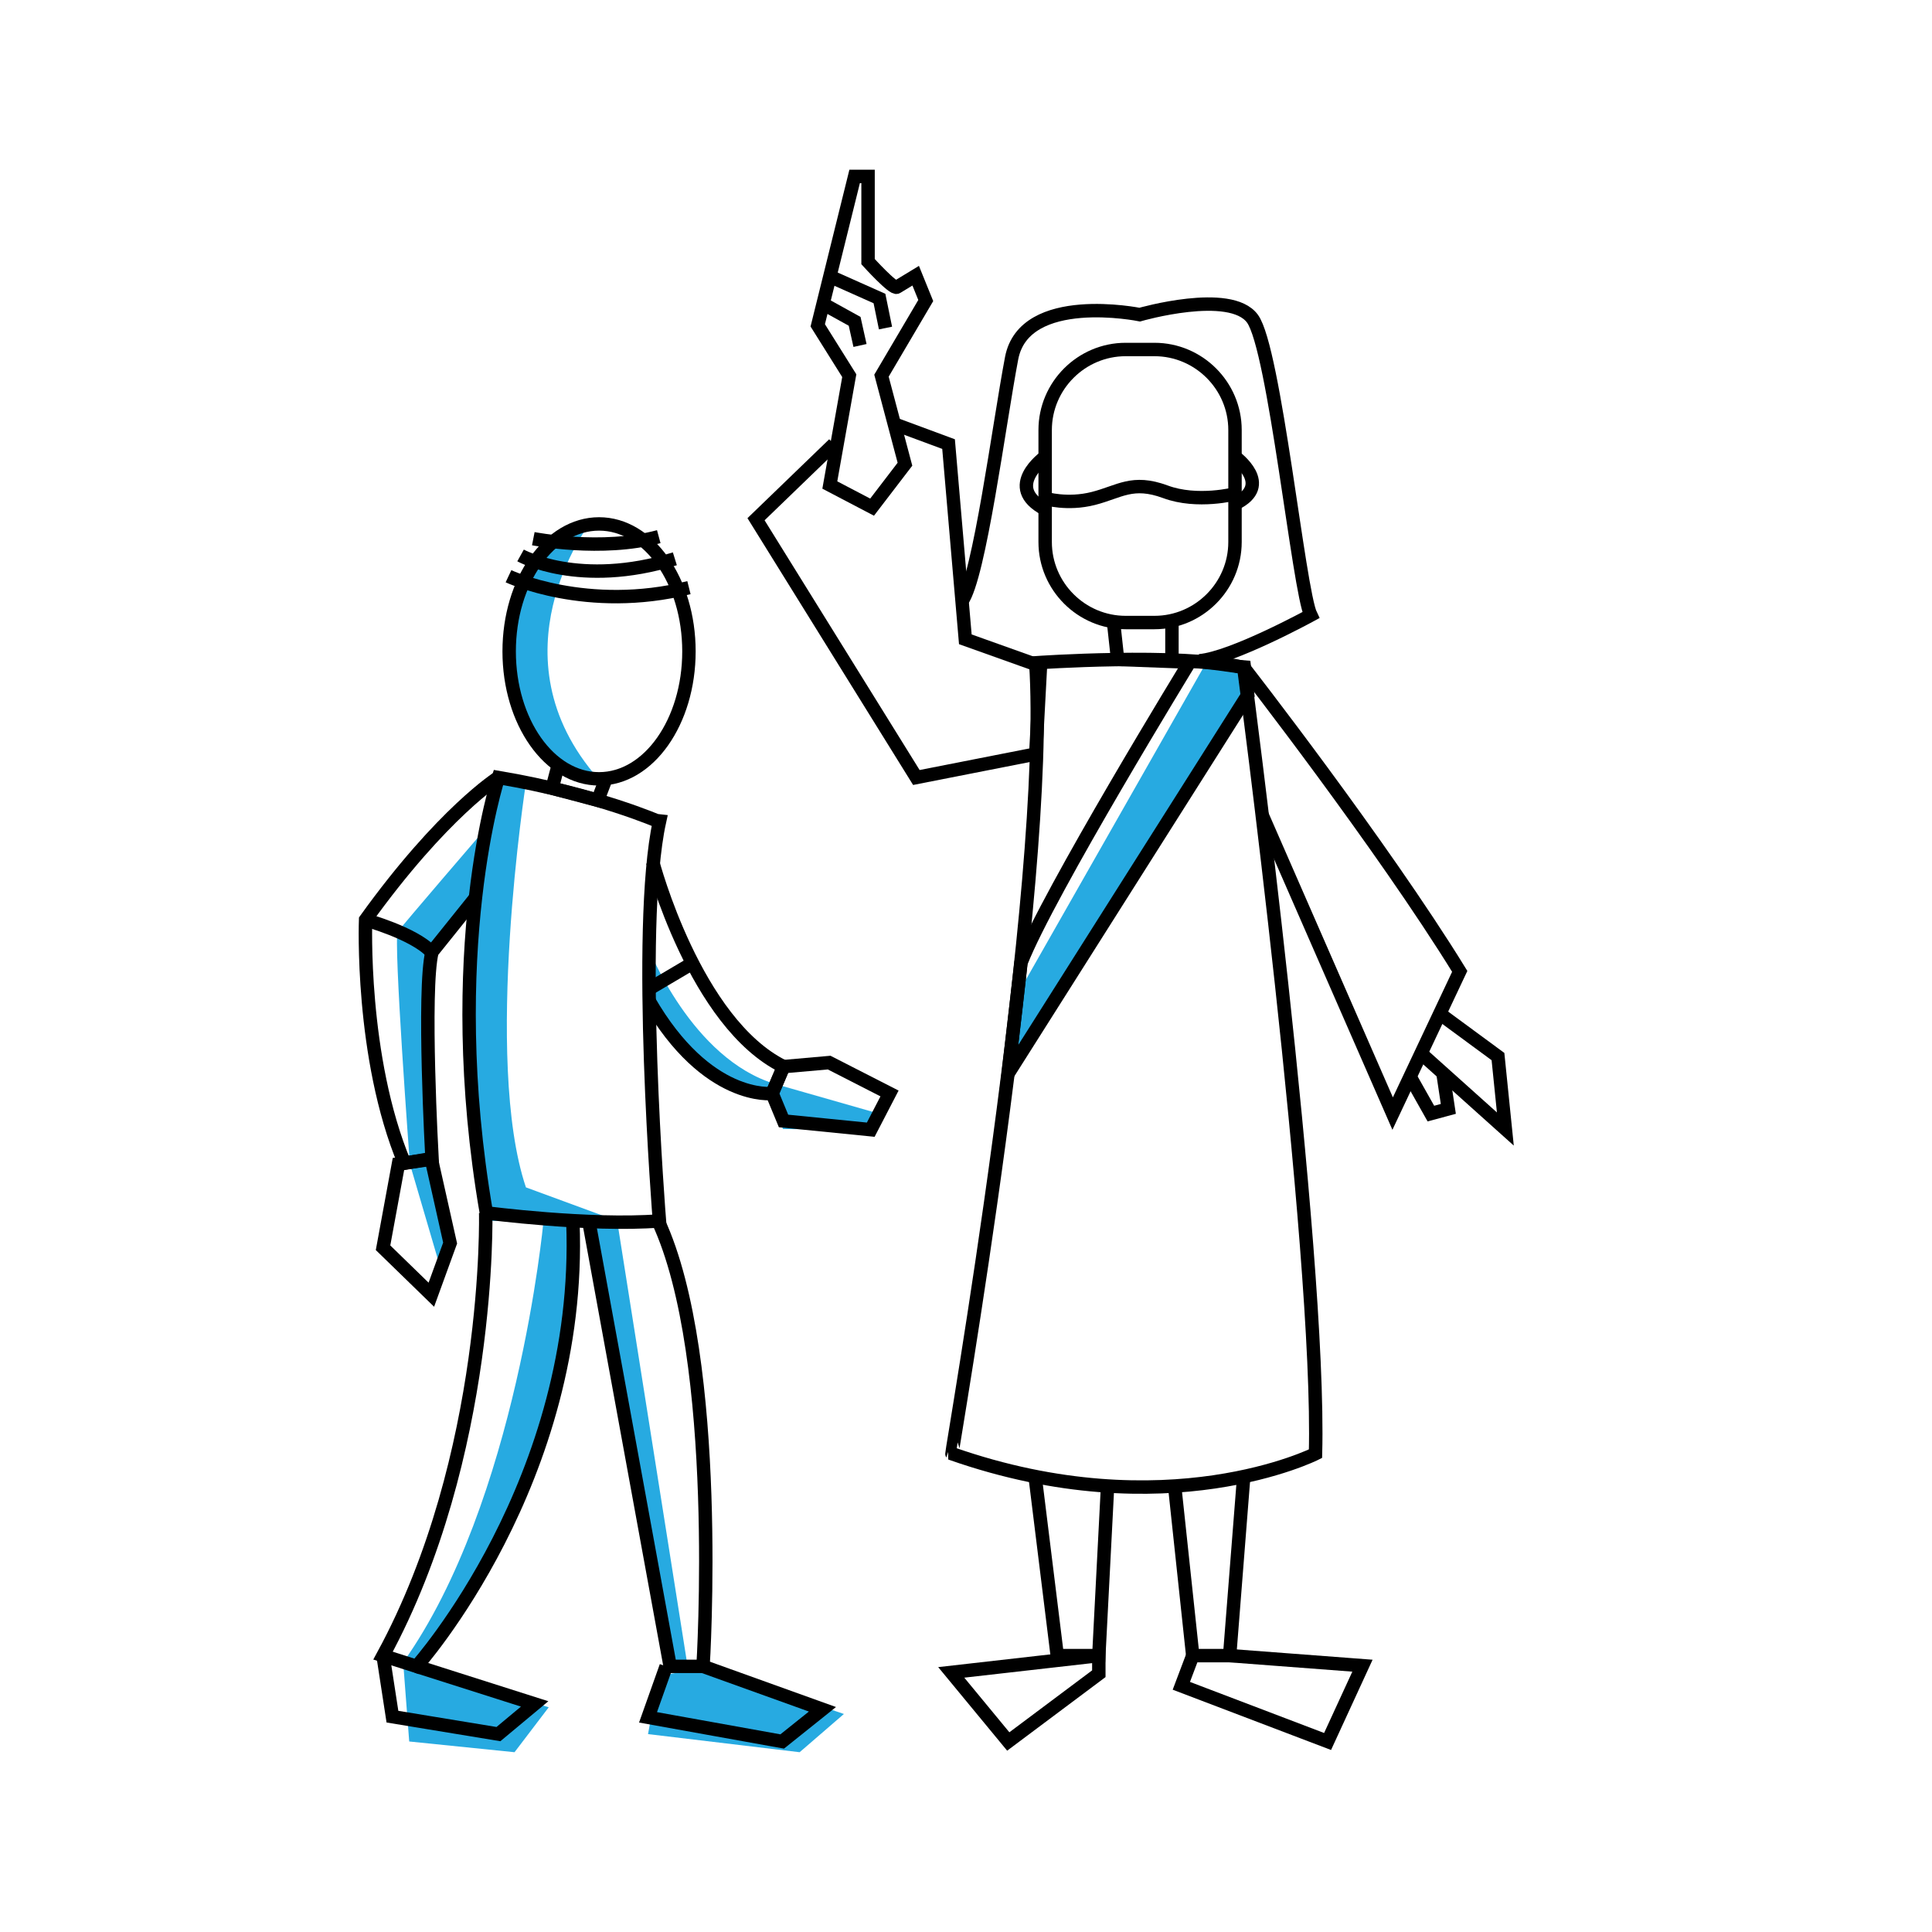<?xml version="1.0" encoding="utf-8"?>
<!-- Generator: Adobe Illustrator 19.2.1, SVG Export Plug-In . SVG Version: 6.00 Build 0)  -->
<svg version="1.0" xmlns="http://www.w3.org/2000/svg" xmlns:xlink="http://www.w3.org/1999/xlink" x="0px" y="0px" width="288px"
	 height="288px" viewBox="0 0 288 288" enable-background="new 0 0 288 288" xml:space="preserve">
<g id="Layer_2">
	<path fill="#27AAE1" d="M87.8,78.2c0,0-14.8,19.5,1.4,37.9c0,0-16.4-1.1-13.4-21.8C78.3,76.8,87.8,78.2,87.8,78.2z"/>
	<path fill="#27AAE1" d="M78.4,116.7c0,0-6.4,41.3,0,60.3l13.6,5H72.4c0,0-4.3-34-1.5-49.2s3.3-16.8,3.3-16.8L78.4,116.7z"/>
	<path fill="#27AAE1" d="M71.8,124.2c0,0-11.7,13.6-12.5,14.7c-0.7,1.1,1.8,34.6,1.8,34.6l4.4,15l1.6-3.2L64,171.8l0.5-30l6.3-7.2
		L71.8,124.2z"/>
	<path fill="#27AAE1" d="M96.6,141.2c0,0,6.5,16.7,19,20.4L131,166l-1.3,2.4l-13-0.1l-1.7-5.3c0,0-5.1-0.9-9-3
		c-3.8-2.1-9.5-9.6-9.5-9.6L96.6,141.2z"/>
	<path fill="#27AAE1" d="M81,182.2c0,0-3.9,41.7-20.9,65.6l2.7,0.9c0,0,13.2-17,17.2-32.5c4-15.5,5.5-23.6,5.3-24.1
		c-0.2-0.5,0-10,0-10L81,182.2z"/>
	<polygon fill="#27AAE1" points="92,182 102.5,248.4 99.9,248.4 87.9,182.7 	"/>
	<polygon fill="#27AAE1" points="60.1,247.8 61,259.6 76.7,261.2 81.8,254.5 	"/>
	<polygon fill="#27AAE1" points="98.2,249.8 96.6,258.5 119.2,261.2 125.8,255.5 105.5,248.6 	"/>
	<path fill="#27AAE1" d="M179.4,99.5l-27.3,48c0,0-1.6,12.1-1.3,11.6c0.3-0.5,35.1-55.5,35.1-55.5v-3.5L179.4,99.5z"/>
</g>
<g id="Layer_1">
	<ellipse fill="none" stroke="#000000" stroke-width="2" stroke-miterlimit="10" cx="89.3" cy="97.1" rx="13.4" ry="19"/>
	<path fill="none" stroke="#000000" stroke-width="2" stroke-miterlimit="10" d="M172.1,92.8h-4.3c-6.6,0-12-5.4-12-12V64.1
		c0-6.6,5.4-12,12-12h4.3c6.6,0,12,5.4,12,12v16.7C184.1,87.4,178.7,92.8,172.1,92.8z"/>
	<path fill="none" stroke="#000000" stroke-width="2" stroke-miterlimit="10" d="M155.8,74.3c0,0,3.3,1,7.2,0s5.8-2.8,10.7-1
		c4.8,1.8,10.5,0.3,10.5,0.3"/>
	<path fill="none" stroke="#000000" stroke-width="2" stroke-miterlimit="10" d="M143.4,89.6c2.6-3.6,5.5-26.2,7.4-36.2
		s19.1-6.5,19.1-6.5s13.5-3.9,16.8,0.6s6.9,40.5,8.7,44.2c0,0-11.7,6.4-16.6,6.8"/>
	<path fill="none" stroke="#000000" stroke-width="2" stroke-miterlimit="10" d="M155.8,68.1c0,0-6.3,4.5,0,7.8"/>
	<path fill="none" stroke="#000000" stroke-width="2" stroke-miterlimit="10" d="M184.1,68.1c0,0,5.8,4.2,0,7"/>
	<path fill="none" stroke="#000000" stroke-width="2" stroke-miterlimit="10" d="M79.5,80.3c0,0,10.2,2,18.7-0.3"/>
	<path fill="none" stroke="#000000" stroke-width="2" stroke-miterlimit="10" d="M77.6,82.8c0,0,8.8,4.9,23,0.5"/>
	<path fill="none" stroke="#000000" stroke-width="2" stroke-miterlimit="10" d="M75.8,85.9c0,0,11.7,5.5,26.9,1.7"/>
	<polyline fill="none" stroke="#000000" stroke-width="2" stroke-miterlimit="10" points="83.2,114.1 82.3,117.5 89.1,119.3 
		90.4,115.9 	"/>
	<polyline fill="none" stroke="#000000" stroke-width="2" stroke-miterlimit="10" points="166,92.8 166.6,98.3 174.7,98.6 
		174.7,92.5 	"/>
	<path fill="none" stroke="#000000" stroke-width="2" stroke-miterlimit="10" d="M74.3,115.9c0,0-8.5,25.9-1.8,64.9
		c0,0,15.3,2,25.8,1.2c0,0-3.5-43.5,0-59.5C98.2,122.5,89.1,118.4,74.3,115.9z"/>
	<path fill="none" stroke="#000000" stroke-width="2" stroke-miterlimit="10" d="M74.3,115.9c0,0-8.3,5.2-19.8,21.2
		c0,0-0.8,20.5,5.8,36.3l4.1-0.7c0,0-1.4-25.2,0-30.8l6.5-8.1"/>
	<path fill="none" stroke="#000000" stroke-width="2" stroke-miterlimit="10" d="M54.4,137.1c0,0,7.3,2,9.9,4.8"/>
	<polygon fill="none" stroke="#000000" stroke-width="2" stroke-miterlimit="10" points="64.3,172.8 67.1,185.3 64.3,193 57.1,186 
		59.4,173.5 	"/>
	<path fill="none" stroke="#000000" stroke-width="2" stroke-miterlimit="10" d="M97.3,128.5c0,0,6.3,24,19.5,30.5l-1.7,4
		c0,0-9.7,1.2-18.4-13.9"/>
	<polygon fill="none" stroke="#000000" stroke-width="2" stroke-miterlimit="10" points="116.8,159 123.6,158.4 132.6,163 
		129.8,168.4 116.8,167.1 115.1,163 	"/>
	<line fill="none" stroke="#000000" stroke-width="2" stroke-miterlimit="10" x1="96.6" y1="147.5" x2="103.2" y2="143.6"/>
	<path fill="none" stroke="#000000" stroke-width="2" stroke-miterlimit="10" d="M72.4,180.8c0,0,0.9,36.2-15.3,66l5,1.6
		c0,0,24.8-27.7,23.3-66.2"/>
	<path fill="none" stroke="#000000" stroke-width="2" stroke-miterlimit="10" d="M87.8,182.2l12.1,66.2h4.9c0,0,2.9-45.8-6.7-66.4"
		/>
	<polyline fill="none" stroke="#000000" stroke-width="2" stroke-miterlimit="10" points="57.1,246.8 58.5,255.9 74.3,258.5 
		79.7,254 62.1,248.4 	"/>
	<polyline fill="none" stroke="#000000" stroke-width="2" stroke-miterlimit="10" points="99.3,248.4 96.6,256 116.6,259.6 
		122.6,254.8 104.8,248.4 	"/>
	<path fill="none" stroke="#000000" stroke-width="2" stroke-miterlimit="10" d="M154.4,98.8c0,0,21.3-1.5,31,0.7
		c0,0,11.5,86.9,10.7,117.2c0,0-22.2,11.2-54.2,0C141.8,216.6,156.6,132,154.4,98.8z"/>
	<polyline fill="none" stroke="#000000" stroke-width="2" stroke-miterlimit="10" points="124.3,66.2 112.7,77.4 136.6,115.9 
		154.4,112.4 155.1,99.3 143.9,95.3 141.4,66.2 133.3,63.2 	"/>
	<path fill="none" stroke="#000000" stroke-width="2" stroke-miterlimit="10" d="M126.6,56l-4.7-7.5l5.5-22.2h2V39
		c0,0,3.8,4.2,4.3,3.8c0.5-0.3,2.8-1.7,2.8-1.7l1.5,3.7L131.4,56l3.5,13.2l-4.9,6.4l-6.3-3.3L126.6,56z"/>
	<polyline fill="none" stroke="#000000" stroke-width="2" stroke-miterlimit="10" points="123.7,41.2 131.1,44.5 132,48.9 	"/>
	<polyline fill="none" stroke="#000000" stroke-width="2" stroke-miterlimit="10" points="122.7,45.3 127.4,47.9 128.2,51.5 	"/>
	<path fill="none" stroke="#000000" stroke-width="2" stroke-miterlimit="10" d="M177.4,98.6c0,0-21.2,34.6-25.2,44.9l-1.9,16.5
		l35.7-56.4l-0.5-4.1C185.4,99.5,180.1,98.6,177.4,98.6z"/>
	<path fill="none" stroke="#000000" stroke-width="2" stroke-miterlimit="10" d="M185.4,99.5c0,0,20.5,26.3,32.2,45.3l-10,21.2
		l-19.5-44.6"/>
	<polyline fill="none" stroke="#000000" stroke-width="2" stroke-miterlimit="10" points="214.6,151.1 223.3,157.5 224.4,168.3 
		211.8,157 	"/>
	<polyline fill="none" stroke="#000000" stroke-width="2" stroke-miterlimit="10" points="210.2,160.5 213.3,166 215.9,165.3 
		215.1,160 	"/>
	<polyline fill="none" stroke="#000000" stroke-width="2" stroke-miterlimit="10" points="154.3,220.1 157.6,246.8 163.8,246.8 
		165.1,221.6 	"/>
	<polyline fill="none" stroke="#000000" stroke-width="2" stroke-miterlimit="10" points="175.1,221.5 177.8,246.8 183.3,246.8 
		185.4,220.1 	"/>
	<polygon fill="none" stroke="#000000" stroke-width="2" stroke-miterlimit="10" points="163.8,246.8 141.8,249.3 150.3,259.6 
		163.8,249.5 	"/>
	<polyline fill="none" stroke="#000000" stroke-width="2" stroke-miterlimit="10" points="177.8,246.8 176.1,251.3 197.9,259.6 
		203.1,248.3 183.3,246.8 	"/>
</g>
<g id="Layer_3">
	<path opacity="0" fill="none" stroke="#27AAE1" stroke-width="25" stroke-miterlimit="10" d="M73.7,76.6
		c43.6-0.9,87.1-1.7,130.7-2.6c-39.6,7.4-79.9,11-120.2,10.9c-6.5,0-13.3-0.1-19.3,2.6c41,7.7,83.1,1.3,124.8,3.2
		c-43.4,0.9-86.8,2.5-130.1,4.9c44,5.1,88.6-0.6,132.8,1.8c-41.8,3.1-83.7,5.7-125.6,8c42.2,2.1,84.5-1.8,126.8-0.9
		c-35.8,8.7-72.7,13-109.6,12.7c-8.7-0.1-18.2-0.1-24.9,5.3c44.4-0.8,88.7-1.6,133.1-2.4c-36.5,5.6-73.6,5.8-110.6,5.5
		c-12.7-0.1-25.8-0.2-37.7,4.4c46.4,5.2,93.3-1.9,139.9,0.8c-47.9,2.5-95.6,6.1-143.3,11c44.5,6.4,89.7,1.4,134.7,2.7
		c-40.9,13.5-86.9-7.3-128.4,4.5c2.7,3.3,7.6,3.5,11.9,3.5c36.3-0.3,72.6,0.4,108.7,3.3c-42.4,4.2-85.9-2.4-127.4,7.4
		c35.6,3.1,71.4,2.5,107.2,1.8c-8,3.1-16.7,3.3-25.2,3.5c-33.6,0.7-67.3,0.6-100.4,6.3c17.9,8.6,38.3,10.1,58.1,9.2
		c19.8-0.9,39.5-3.9,59.3-4c-31.6,7.6-64.1,11-96.4,14.3c21.4,5.1,43.7,5.2,65.7,5.2c-17.1,2.1-34.2,4.2-50.6,9.5
		c14.9,1.7,29.9,3.5,44.8,5.2c-14.3,1.5-28.6,3-42.9,4.5c1.6-0.3,1.8,2.2,2.4,3.7c0.9,2.3,4,2.6,6.4,2.7c12.6,0.1,25.3,0.2,37.9,0.3
		c-21.9,1.3-43.8,2.7-65.8,4c25.4,4.9,51.5,4,77.4,3.1c-21.4,5.2-43.3,8.1-65.3,8.6c18.4,6.5,38.4,8.2,57.6,4.9
		c-8.3,4.1-18,2.8-27.2,2.6s-19.7,1.8-24.6,9.6c23.2,1.9,46.6,1.6,69.7-0.7"/>
</g>
</svg>
